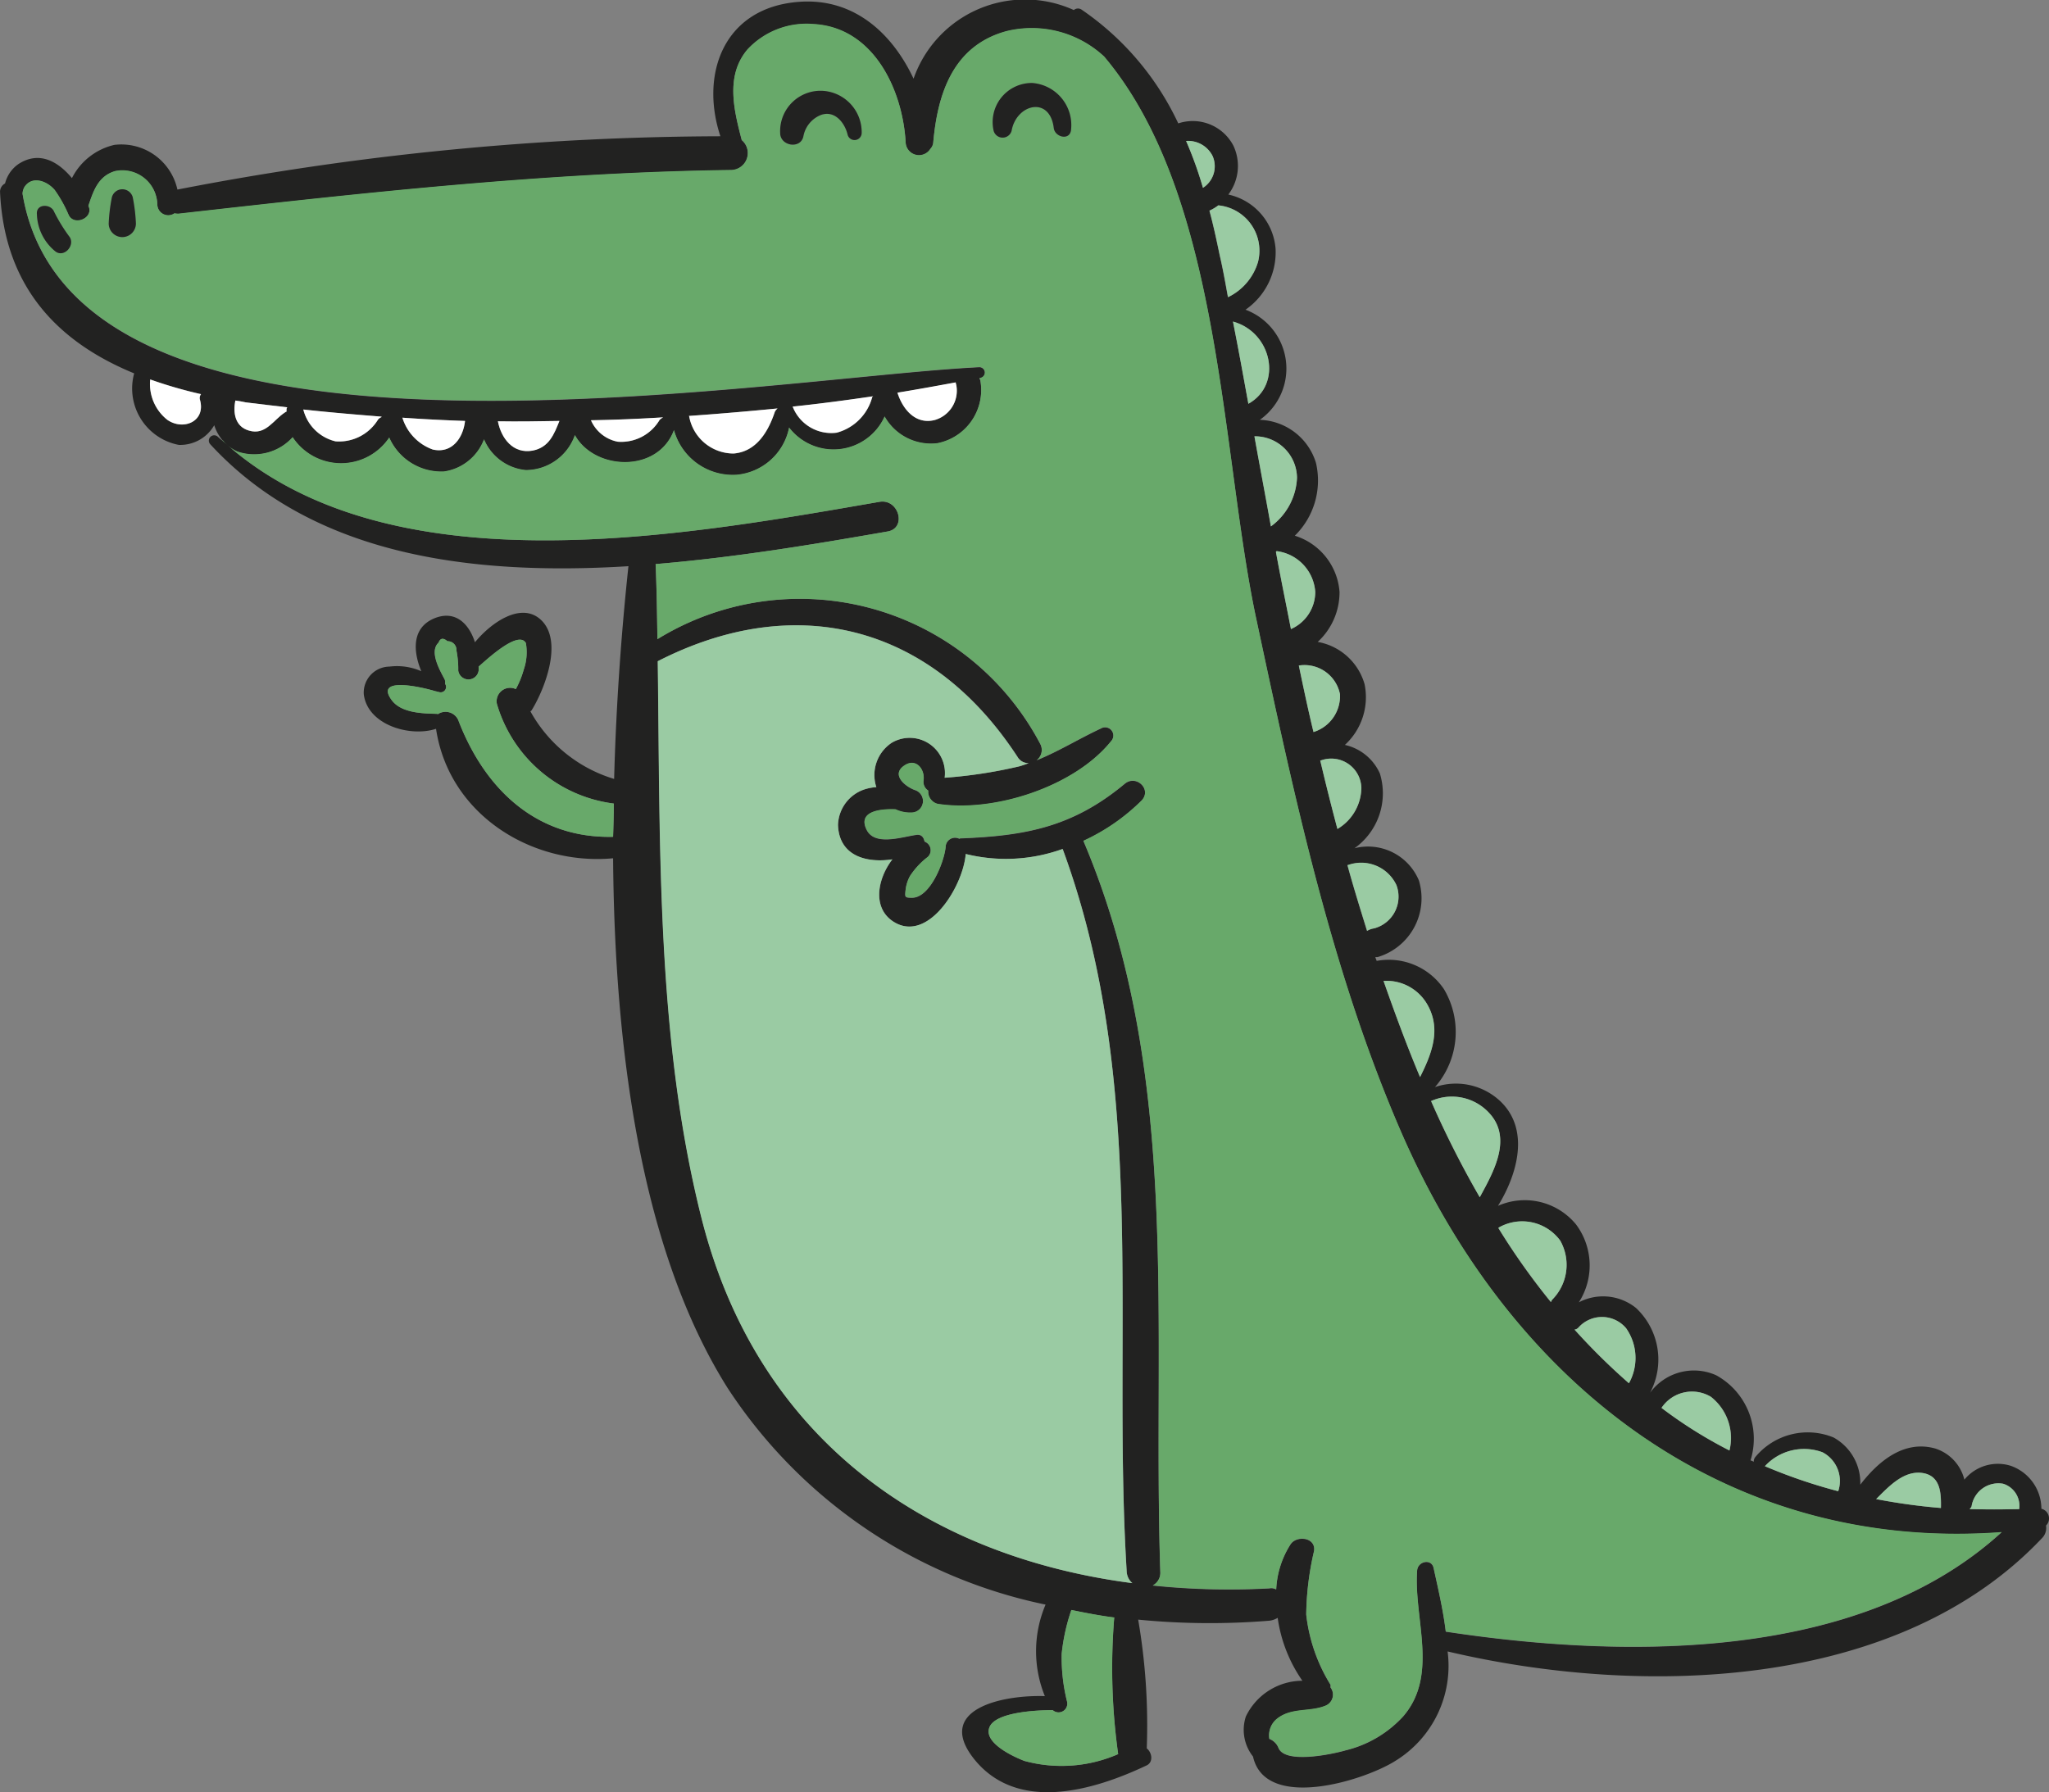 <svg xmlns="http://www.w3.org/2000/svg" width="99.523" height="87.073" viewBox="0 0 99.523 87.073">
  <rect x="0" y="0" width="99.523" height="87.073" fill="#808080" stroke="none"/>
  <defs>
    <style>
      .cls-1 {
        fill: #222221;
      }

      .cls-2 {
        fill: #9acba3;
      }

      .cls-3 {
        fill: #68a96a;
      }

      .cls-4 {
        fill: #fff;
      }
    </style>
  </defs>
  <g id="Group_18" data-name="Group 18" transform="translate(-62.683 -30.837)">
    <path id="Path_78" data-name="Path 78" class="cls-1" d="M148.406,102.071a25.867,25.867,0,0,0,3.562,1.216,1.571,1.571,0,0,0-.764-1.893A2.583,2.583,0,0,0,148.406,102.071Zm13.43,2.068a.483.483,0,0,1,.225.816.7.7,0,0,1-.208.625c-7.019,7.419-19.493,7.7-28.858,5.491a5.415,5.415,0,0,1-2.536,5.316c-1.53.972-6.324,2.449-6.915-.21a2.086,2.086,0,0,1-.348-1.945,3.057,3.057,0,0,1,2.746-1.737,7.056,7.056,0,0,1-1.2-3.057,1,1,0,0,1-.4.139,35.624,35.624,0,0,1-6.376-.052,30.27,30.27,0,0,1,.417,6.255c.26.208.331.677-.017.833-2.571,1.216-6.307,2.328-8.408-.364-1.843-2.382,1.424-3.076,3.475-3.007a5.791,5.791,0,0,1,.035-4.447A24.321,24.321,0,0,1,98.021,98.267c-4.222-6.707-5.49-16.488-5.559-25.731-3.944.366-7.975-2.12-8.6-6.29-1.268.417-3.336-.191-3.51-1.685A1.265,1.265,0,0,1,81.6,63.223a2.944,2.944,0,0,1,1.547.225c-.4-.954-.487-2.136.677-2.588,1.008-.383,1.651.314,1.928,1.181.783-.954,2.224-1.963,3.18-1.112,1.129,1.008.225,3.354-.417,4.4-.017.035-.052.052-.069.069a6.939,6.939,0,0,0,4.066,3.283c.1-3.717.364-7.244.695-10.336-7.593.469-15.306-.487-20.311-5.924a.259.259,0,0,1,.366-.366,2.2,2.2,0,0,0,.225.191c7.993,7.281,22.291,4.639,31.917,2.971.937-.156,1.337,1.287.381,1.443-3.387.591-7.279,1.251-11.258,1.582.052,1.216.069,2.432.087,3.648a13.194,13.194,0,0,1,18.591,5.089.625.625,0,0,1-.173.8c1.077-.435,2.049-1.043,3.127-1.547a.4.4,0,0,1,.487.625c-1.772,2.207-5.682,3.475-8.426,3.042a.612.612,0,0,1-.452-.644.5.5,0,0,1-.227-.5c.071-.537-.364-1.093-.92-.729-.695.452.052,1.043.5,1.2a.561.561,0,0,1-.139,1.095,1.655,1.655,0,0,1-.8-.156c-.816-.035-1.841.121-1.407.991.4.816,1.755.329,2.449.243.225-.017.329.139.366.331a.449.449,0,0,1,.156.747,3.714,3.714,0,0,0-.87.937,1.842,1.842,0,0,0-.208.662c-.035.364-.052.381.331.381.868-.017,1.545-1.737,1.614-2.467a.457.457,0,0,1,.66-.4c.017,0,.035-.017.054-.017,3.179-.121,5.472-.556,7.991-2.657.556-.452,1.32.277.818.816a9.8,9.8,0,0,1-2.832,1.963c4.812,11.346,3.335,23.472,3.735,35.5a.7.7,0,0,1-.366.677,35.94,35.94,0,0,0,5.664.139.5.5,0,0,1,.331.052,4.456,4.456,0,0,1,.695-2.188c.294-.452,1.233-.348,1.147.312a14.268,14.268,0,0,0-.383,3.094,8.2,8.2,0,0,0,1.164,3.387c.035.052.017.1.017.158a.58.58,0,0,1-.277.9c-.748.3-1.634.069-2.328.625a1.032,1.032,0,0,0-.366.974.78.78,0,0,1,.435.417c.294.833,2.675.312,3.265.139a5.57,5.57,0,0,0,2.8-1.651c1.737-2.015.5-4.743.677-7.088.035-.452.7-.591.8-.121.225,1.026.468,2.067.591,3.092,8.686,1.32,20.1,1.476,27-4.83-13.361.989-23.82-7.175-29.154-19.407-3.423-7.871-5.247-16.522-7.036-24.9-1.755-8.149-1.651-20.553-7.4-27.38a5.164,5.164,0,0,0-4.76-1.233c-2.588.712-3.335,3.04-3.544,5.42a.517.517,0,0,1-.139.294.649.649,0,0,1-1.2-.294c-.139-2.555-1.547-5.613-4.483-5.768a3.915,3.915,0,0,0-3.2,1.233c-1.077,1.268-.66,2.936-.279,4.4a.827.827,0,0,1-.5,1.459c-9.018.121-17.9,1.112-26.843,2.12a.865.865,0,0,1-.21-.017.531.531,0,0,1-.833-.417,1.7,1.7,0,0,0-2.049-1.634c-.835.244-1.06.974-1.3,1.685,0,.017.017.017.017.035.227.573-.712.956-.972.417a6.459,6.459,0,0,0-.677-1.216c-.383-.452-1.112-.714-1.478-.14a.719.719,0,0,0-.087.314c2.5,14.993,36.067,8.93,46.475,8.426a.265.265,0,0,1,.069.521c-.017.017-.035.017-.069.017.017.052.052.087.052.14a2.635,2.635,0,0,1-2.1,3.023,2.586,2.586,0,0,1-2.555-1.3,2.722,2.722,0,0,1-4.639.539,2.862,2.862,0,0,1-2.553,2.294,2.966,2.966,0,0,1-3.04-2.171c-.783,2.1-3.858,1.963-4.812.243a2.539,2.539,0,0,1-2.38,1.7,2.453,2.453,0,0,1-2.034-1.495,2.459,2.459,0,0,1-1.945,1.564,2.768,2.768,0,0,1-2.659-1.651,2.816,2.816,0,0,1-4.691-.017,2.517,2.517,0,0,1-2.692.695,1.96,1.96,0,0,1-.7-.539,2.1,2.1,0,0,1-.416-.747,1.905,1.905,0,0,1-1.72.956A2.789,2.789,0,0,1,69.2,48.977c-3.648-1.495-6.307-4.152-6.515-8.826a.455.455,0,0,1,.243-.4,1.63,1.63,0,0,1,.644-.939c1.006-.66,1.928-.139,2.605.679a3.083,3.083,0,0,1,2.068-1.616A2.789,2.789,0,0,1,71.3,40.047a139.742,139.742,0,0,1,26.374-2.59c-1.008-3.04.173-6.273,3.839-6.532,2.659-.191,4.518,1.547,5.543,3.735a5.735,5.735,0,0,1,7.783-3.335.314.314,0,0,1,.383-.017,13.75,13.75,0,0,1,4.691,5.524,2.227,2.227,0,0,1,2.675,1.077,2.308,2.308,0,0,1-.243,2.38,2.923,2.923,0,0,1,2.294,2.624,3.394,3.394,0,0,1-1.46,2.971,3.051,3.051,0,0,1,.695,5.351A2.95,2.95,0,0,1,126.6,53.32a3.759,3.759,0,0,1-1.026,3.544,3.1,3.1,0,0,1,2.172,2.728,3.279,3.279,0,0,1-1.06,2.432,2.89,2.89,0,0,1,2.276,2.051,3.142,3.142,0,0,1-.956,2.953,2.444,2.444,0,0,1,1.7,1.389,3.273,3.273,0,0,1-1.233,3.631,2.677,2.677,0,0,1,3.127,1.564,2.979,2.979,0,0,1-1.98,3.717c-.052.017-.087,0-.139.017a1.671,1.671,0,0,1,.069.175,3.232,3.232,0,0,1,3.267,1.372,4.066,4.066,0,0,1-.435,4.76,3.143,3.143,0,0,1,3.2.712c1.426,1.391.783,3.562-.139,5.056a3.222,3.222,0,0,1,3.787.9,3.322,3.322,0,0,1,.14,3.788,2.546,2.546,0,0,1,2.779.277,3.435,3.435,0,0,1,.679,4.118,2.64,2.64,0,0,1,3.213-.851,3.521,3.521,0,0,1,1.668,4.135.615.615,0,0,1,.156.069.35.35,0,0,1,.087-.243,3.3,3.3,0,0,1,3.788-.939,2.517,2.517,0,0,1,1.3,2.294c.868-1.129,2.12-2.19,3.648-1.755a2.124,2.124,0,0,1,1.408,1.511,2.1,2.1,0,0,1,2.24-.677A2.219,2.219,0,0,1,161.836,104.139Zm-1.077.017a1.124,1.124,0,0,0-.781-1.233,1.319,1.319,0,0,0-1.53,1.095c-.017.069-.069.087-.087.139C159.125,104.174,159.943,104.174,160.758,104.157Zm-3.8-.052c.017-.729-.017-1.564-.887-1.7-.92-.139-1.651.66-2.259,1.268A29.3,29.3,0,0,0,156.954,104.1Zm-10.269-2.8a2.543,2.543,0,0,0-.9-2.605,1.781,1.781,0,0,0-2.4.537A21.838,21.838,0,0,0,146.686,101.307ZM141.8,98.04a2.519,2.519,0,0,0-.139-2.675,1.53,1.53,0,0,0-2.311-.035.3.3,0,0,1-.192.1A30.988,30.988,0,0,0,141.8,98.04Zm-3.737-4.047a2.4,2.4,0,0,0,.4-2.884,2.293,2.293,0,0,0-2.988-.625.017.017,0,0,1-.017.017,33.6,33.6,0,0,0,2.553,3.6Zm-3.51-4.987c.662-1.216,1.6-2.85.469-4.083a2.46,2.46,0,0,0-2.832-.591A47.388,47.388,0,0,0,134.558,89.006Zm-2.9-5.838c.556-1.112,1.041-2.311.364-3.51a2.279,2.279,0,0,0-2.136-1.164C130.44,80.076,131.014,81.639,131.658,83.169Zm-2.224-7.227a1.594,1.594,0,0,0,1.077-2.1,1.89,1.89,0,0,0-2.345-.972h-.035c.295,1.076.625,2.136.954,3.2A.914.914,0,0,1,129.434,75.942Zm-1.789-4.83a2.359,2.359,0,0,0,1.164-2,1.463,1.463,0,0,0-1.947-1.337c-.017.017-.035,0-.052,0Q127.2,69.444,127.645,71.112ZM126.48,66.4a1.83,1.83,0,0,0,1.285-1.841,1.756,1.756,0,0,0-2-1.389C125.994,64.249,126.219,65.326,126.48,66.4Zm-1.095-5a1.974,1.974,0,0,0,1.181-1.807,2.148,2.148,0,0,0-1.876-1.98l-.035.035C124.882,58.9,125.141,60.149,125.386,61.4Zm-.974-4.987a3.089,3.089,0,0,0,1.268-2.361,2.038,2.038,0,0,0-2.067-2.016C123.873,53.495,124.152,54.953,124.412,56.412Zm-.625-12.855a2.211,2.211,0,0,0-1.928-2.746,2.221,2.221,0,0,1-.435.26c.191.7.348,1.426.5,2.172.156.66.277,1.355.4,2.032A2.769,2.769,0,0,0,123.787,43.557Zm-.469,6.9c1.685-.937,1.147-3.475-.747-3.995C122.832,47.778,123.075,49.116,123.317,50.453Zm-2.205-10.492a1.242,1.242,0,0,0,.468-1.547,1.33,1.33,0,0,0-1.285-.729A18.5,18.5,0,0,1,121.112,39.961Zm-3.423,67.792a.788.788,0,0,1-.279-.573c-.729-11.831,1.077-23.715-3.109-35.1a8.113,8.113,0,0,1-4.708.244c-.121,1.528-1.737,4.2-3.371,3.369-1.2-.625-.954-2.119-.191-3.109-1.251.191-2.59-.156-2.642-1.668a1.883,1.883,0,0,1,1.2-1.7,2.258,2.258,0,0,1,.662-.139A1.88,1.88,0,0,1,106,66.923a1.713,1.713,0,0,1,2.571,1.7,23.062,23.062,0,0,0,3.631-.556,4.508,4.508,0,0,0,.452-.156.6.6,0,0,1-.539-.294c-4.239-6.5-10.858-8.045-17.479-4.656.123,9.016-.069,18.329,2.12,27.034C99.464,100.768,107.7,106.45,117.689,107.753Zm-.887,1.685a.017.017,0,0,1,.017-.017c-.712-.087-1.407-.227-2.1-.366a9.551,9.551,0,0,0-.469,2.12,8.821,8.821,0,0,0,.26,2.328.424.424,0,0,1-.695.417c-.92,0-2.8.121-3.075.833-.3.747,1.147,1.424,1.7,1.634a6.864,6.864,0,0,0,4.552-.331A30.133,30.133,0,0,1,116.8,109.438Zm-8.757-58.185a1.48,1.48,0,0,0,1.077-1.737.257.257,0,0,1-.017-.1c-.937.173-1.876.346-2.832.5C106.518,50.7,107.126,51.461,108.046,51.253Zm-3.005-1.095c0-.035.035-.052.052-.069-1.3.191-2.605.364-3.908.5a2.013,2.013,0,0,0,2.136,1.268A2.432,2.432,0,0,0,105.04,50.159Zm-4.587.521c-1.424.139-2.865.26-4.308.364,0,.017.017.017.017.035a2.193,2.193,0,0,0,2.155,1.791c1.112-.088,1.685-1.077,2-2.016A.472.472,0,0,1,100.453,50.68Zm-5.732.556a.666.666,0,0,1,.173-.123c-1.164.071-2.345.123-3.51.14a1.789,1.789,0,0,0,1.3,1.043A2.163,2.163,0,0,0,94.721,51.236ZM92.462,71.493c.017-.556.035-1.077.035-1.616a6.8,6.8,0,0,1-5.682-4.847.654.654,0,0,1,.922-.712,4.445,4.445,0,0,0,.381-.939,2.577,2.577,0,0,0,.106-1.3c-.366-.643-1.912.818-2.276,1.129H85.93v.208a.5.5,0,0,1-.991,0,4.611,4.611,0,0,0-.087-.972.424.424,0,0,0-.435-.452c-.208-.173-.348-.156-.435.069-.468.435.069,1.355.3,1.789a.432.432,0,0,1,.017.21.262.262,0,0,1-.3.4.779.779,0,0,1-.139-.035h-.017c-.677-.208-2.954-.729-2.155.4.452.66,1.53.677,2.224.695a.06.06,0,0,1,.035.017.675.675,0,0,1,.991.279C86.259,69.269,88.814,71.58,92.462,71.493ZM89.855,51.288c-1.006.017-2,.035-2.988.017.158.816.729,1.6,1.685,1.424C89.351,52.573,89.6,51.931,89.855,51.288Zm-4.585,0c-1.026-.035-2.034-.087-3.042-.158a2.385,2.385,0,0,0,1.478,1.547C84.643,52.885,85.182,52.1,85.27,51.288ZM81.222,51.1l-.017-.019c-1.27-.1-2.538-.208-3.788-.346a2.117,2.117,0,0,0,1.564,1.547,2.215,2.215,0,0,0,2.067-1.06A.432.432,0,0,1,81.222,51.1ZM76.6,50.715c0-.035.017-.052.035-.087-.677-.087-1.374-.158-2.034-.244-.173-.035-.329-.069-.485-.087-.123.591-.019,1.268.66,1.46.816.243,1.181-.521,1.755-.887.017-.017.035-.017.069-.035Zm-5.786.521c.781.539,1.876.069,1.582-.974a.306.306,0,0,1,.052-.277,21.5,21.5,0,0,1-2.468-.714A2.215,2.215,0,0,0,70.814,51.236Z"/>
    <path id="Path_79" data-name="Path 79" class="cls-2" d="M119.532,72.468a1.124,1.124,0,0,1,.781,1.233c-.816.017-1.634.017-2.4,0,.017-.052.069-.069.087-.139A1.319,1.319,0,0,1,119.532,72.468Z" transform="translate(40.445 30.455)"/>
    <path id="Path_80" data-name="Path 80" class="cls-3" d="M130.291,85.373c5.334,12.231,15.793,20.4,29.154,19.407-6.9,6.305-18.313,6.15-27,4.83-.123-1.026-.366-2.067-.591-3.092-.1-.469-.766-.331-.8.121-.173,2.345,1.06,5.074-.677,7.088a5.57,5.57,0,0,1-2.8,1.651c-.591.173-2.971.695-3.265-.139a.78.78,0,0,0-.435-.417,1.032,1.032,0,0,1,.366-.974c.695-.556,1.58-.329,2.328-.625a.58.58,0,0,0,.277-.9c0-.054.017-.106-.017-.158a8.2,8.2,0,0,1-1.164-3.387,14.267,14.267,0,0,1,.383-3.094c.087-.66-.852-.764-1.147-.312a4.456,4.456,0,0,0-.695,2.188.5.5,0,0,0-.331-.052,35.94,35.94,0,0,1-5.664-.139.7.7,0,0,0,.366-.677c-.4-12.024,1.077-24.149-3.735-35.5a9.8,9.8,0,0,0,2.832-1.963c.5-.539-.262-1.268-.818-.816-2.519,2.1-4.812,2.536-7.991,2.657-.019,0-.036.017-.054.017a.457.457,0,0,0-.66.4c-.069.729-.747,2.449-1.614,2.467-.383,0-.366-.017-.331-.381a1.842,1.842,0,0,1,.208-.662,3.714,3.714,0,0,1,.87-.937.449.449,0,0,0-.156-.747c-.036-.192-.14-.348-.366-.331-.695.087-2.051.573-2.449-.243-.435-.87.591-1.025,1.407-.991a1.655,1.655,0,0,0,.8.156.561.561,0,0,0,.139-1.095c-.452-.156-1.2-.747-.5-1.2.556-.364.991.192.92.729a.5.5,0,0,0,.227.5.612.612,0,0,0,.452.644c2.744.433,6.654-.835,8.426-3.042a.4.4,0,0,0-.487-.625c-1.077.5-2.049,1.112-3.127,1.547a.625.625,0,0,0,.173-.8A13.194,13.194,0,0,0,94.153,61.4c-.017-1.216-.035-2.432-.087-3.648,3.979-.331,7.871-.991,11.258-1.582.956-.156.556-1.6-.381-1.443-9.626,1.668-23.924,4.31-31.917-2.971l.017-.017a1.96,1.96,0,0,0,.7.539,2.517,2.517,0,0,0,2.692-.695,2.816,2.816,0,0,0,4.691.017,2.768,2.768,0,0,0,2.659,1.651,2.459,2.459,0,0,0,1.945-1.564,2.453,2.453,0,0,0,2.034,1.495,2.539,2.539,0,0,0,2.38-1.7c.954,1.72,4.029,1.859,4.812-.243a2.966,2.966,0,0,0,3.04,2.171,2.862,2.862,0,0,0,2.553-2.294,2.722,2.722,0,0,0,4.639-.539,2.586,2.586,0,0,0,2.555,1.3,2.635,2.635,0,0,0,2.1-3.023c0-.054-.035-.088-.052-.14.035,0,.052,0,.069-.017a.265.265,0,0,0-.069-.521c-10.407.5-43.973,6.567-46.475-8.426a.719.719,0,0,1,.087-.314c.366-.573,1.095-.312,1.478.14a6.458,6.458,0,0,1,.677,1.216c.26.539,1.2.156.972-.417,0-.017-.017-.017-.017-.035.244-.712.469-1.441,1.3-1.685a1.7,1.7,0,0,1,2.049,1.634.531.531,0,0,0,.833.417.864.864,0,0,0,.21.017c8.947-1.008,17.825-2,26.843-2.12a.827.827,0,0,0,.5-1.459c-.381-1.46-.8-3.128.279-4.4a3.915,3.915,0,0,1,3.2-1.233c2.936.156,4.345,3.213,4.483,5.768a.649.649,0,0,0,1.2.294.517.517,0,0,0,.139-.294c.21-2.38.956-4.708,3.544-5.42a5.164,5.164,0,0,1,4.76,1.233c5.751,6.827,5.647,19.232,7.4,27.38C125.044,68.85,126.868,77.5,130.291,85.373ZM114.238,36.691a2.052,2.052,0,0,0-1.878-2.311,1.9,1.9,0,0,0-1.876,2.328.453.453,0,0,0,.87,0c.225-1.3,1.859-1.72,2.049-.14C113.455,37,114.152,37.2,114.238,36.691Zm-10.165.121a2.015,2.015,0,0,0-1.859-2.049,1.963,1.963,0,0,0-2.1,2.049c0,.643,1.006.8,1.129.156a1.386,1.386,0,0,1,.833-1.024c.677-.262,1.181.364,1.32.972A.347.347,0,0,0,104.073,36.812ZM67.5,41.207a.66.66,0,0,0,1.32,0,8.162,8.162,0,0,0-.156-1.285.525.525,0,0,0-1.008,0A8.159,8.159,0,0,0,67.5,41.207Zm-2.588,1.356c.416.312.954-.279.695-.695a8.03,8.03,0,0,1-.764-1.235c-.158-.4-.887-.4-.835.123A2.416,2.416,0,0,0,64.914,42.563Z" transform="translate(0.463 0.49)"/>
    <path id="Path_81" data-name="Path 81" class="cls-2" d="M117.547,72.157c.87.139.9.974.887,1.7a29.3,29.3,0,0,1-3.146-.435C115.9,72.817,116.627,72.018,117.547,72.157Z" transform="translate(38.521 30.245)"/>
    <path id="Path_82" data-name="Path 82" class="cls-2" d="M114.967,71.652a1.571,1.571,0,0,1,.764,1.893,25.867,25.867,0,0,1-3.562-1.216A2.583,2.583,0,0,1,114.967,71.652Z" transform="translate(36.237 29.742)"/>
    <path id="Path_83" data-name="Path 83" class="cls-2" d="M111.668,70.122a2.543,2.543,0,0,1,.9,2.605,21.837,21.837,0,0,1-3.3-2.068A1.781,1.781,0,0,1,111.668,70.122Z" transform="translate(34.115 28.58)"/>
    <path id="Path_84" data-name="Path 84" class="cls-2" d="M109.336,68.319a2.519,2.519,0,0,1,.139,2.675,30.987,30.987,0,0,1-2.642-2.605.305.305,0,0,0,.192-.1A1.53,1.53,0,0,1,109.336,68.319Z" transform="translate(32.329 27.047)"/>
    <path id="Path_85" data-name="Path 85" class="cls-2" d="M107.7,66.02a2.4,2.4,0,0,1-.4,2.884l-.052.1a33.593,33.593,0,0,1-2.553-3.6.017.017,0,0,0,.017-.017A2.293,2.293,0,0,1,107.7,66.02Z" transform="translate(30.765 25.089)"/>
    <path id="Path_86" data-name="Path 86" class="cls-2" d="M105.643,62.4c1.129,1.233.192,2.867-.469,4.083a47.386,47.386,0,0,1-2.363-4.674A2.46,2.46,0,0,1,105.643,62.4Z" transform="translate(29.384 22.522)"/>
    <path id="Path_87" data-name="Path 87" class="cls-2" d="M103.614,59.513c.677,1.2.192,2.4-.364,3.51-.644-1.53-1.218-3.092-1.772-4.674A2.279,2.279,0,0,1,103.614,59.513Z" transform="translate(28.408 20.146)"/>
    <path id="Path_88" data-name="Path 88" class="cls-2" d="M102.845,56.114a1.594,1.594,0,0,1-1.077,2.1.914.914,0,0,0-.348.121c-.329-1.06-.66-2.12-.954-3.2h.035A1.89,1.89,0,0,1,102.845,56.114Z" transform="translate(27.666 17.724)"/>
    <path id="Path_89" data-name="Path 89" class="cls-2" d="M101.7,53.548a2.359,2.359,0,0,1-1.164,2q-.444-1.668-.835-3.336c.017,0,.035.017.052,0A1.463,1.463,0,0,1,101.7,53.548Z" transform="translate(27.108 15.565)"/>
    <path id="Path_90" data-name="Path 90" class="cls-2" d="M101.1,50.9a1.83,1.83,0,0,1-1.285,1.841c-.262-1.076-.487-2.153-.712-3.231A1.756,1.756,0,0,1,101.1,50.9Z" transform="translate(26.668 13.662)"/>
    <path id="Path_91" data-name="Path 91" class="cls-2" d="M100.37,48.274a1.974,1.974,0,0,1-1.181,1.807c-.244-1.251-.5-2.5-.729-3.752l.035-.035A2.148,2.148,0,0,1,100.37,48.274Z" transform="translate(26.197 11.319)"/>
    <path id="Path_92" data-name="Path 92" class="cls-2" d="M99.924,45.091a3.089,3.089,0,0,1-1.268,2.361c-.26-1.459-.539-2.917-.8-4.377A2.038,2.038,0,0,1,99.924,45.091Z" transform="translate(25.757 8.96)"/>
    <path id="Path_93" data-name="Path 93" class="cls-2" d="M97.028,36.6a2.211,2.211,0,0,1,1.928,2.746A2.769,2.769,0,0,1,97.5,41.059c-.123-.677-.244-1.372-.4-2.032-.156-.747-.314-1.476-.5-2.172A2.222,2.222,0,0,0,97.028,36.6Z" transform="translate(24.831 4.216)"/>
    <path id="Path_94" data-name="Path 94" class="cls-2" d="M97.255,39.855c1.893.52,2.432,3.057.747,3.995C97.759,42.512,97.517,41.175,97.255,39.855Z" transform="translate(25.316 6.603)"/>
    <path id="Path_95" data-name="Path 95" class="cls-2" d="M97.226,35.519a1.242,1.242,0,0,1-.468,1.547,18.5,18.5,0,0,0-.818-2.276A1.33,1.33,0,0,1,97.226,35.519Z" transform="translate(24.354 2.895)"/>
    <path id="Path_96" data-name="Path 96" class="cls-2" d="M103.9,94.336a.788.788,0,0,0,.279.573c-9.99-1.3-18.225-6.984-20.936-17.756-2.19-8.7-2-18.017-2.12-27.034,6.621-3.388,13.24-1.843,17.479,4.656a.6.6,0,0,0,.539.294,4.5,4.5,0,0,1-.452.156,23.063,23.063,0,0,1-3.631.556,1.713,1.713,0,0,0-2.571-1.7,1.88,1.88,0,0,0-.747,2.155,2.259,2.259,0,0,0-.662.139,1.883,1.883,0,0,0-1.2,1.7c.052,1.512,1.391,1.859,2.642,1.668-.764.991-1.008,2.484.191,3.109,1.634.835,3.25-1.841,3.371-3.369a8.113,8.113,0,0,0,4.708-.244C104.982,70.622,103.175,82.505,103.9,94.336Z" transform="translate(13.506 12.843)"/>
    <path id="Path_97" data-name="Path 97" class="cls-3" d="M96.522,76.357a.017.017,0,0,0-.017.017,30.133,30.133,0,0,0,.192,6.619,6.864,6.864,0,0,1-4.552.331c-.556-.21-2-.887-1.7-1.634.277-.712,2.155-.833,3.075-.833a.424.424,0,0,0,.695-.417,8.821,8.821,0,0,1-.26-2.328,9.551,9.551,0,0,1,.469-2.12C95.115,76.13,95.81,76.27,96.522,76.357Z" transform="translate(20.298 33.064)"/>
    <path id="Path_98" data-name="Path 98" class="cls-1" d="M92.444,33.165a2.052,2.052,0,0,1,1.878,2.311c-.087.5-.783.312-.835-.123-.191-1.58-1.824-1.162-2.049.14a.453.453,0,0,1-.87,0A1.9,1.9,0,0,1,92.444,33.165Z" transform="translate(20.379 1.704)"/>
    <path id="Path_99" data-name="Path 99" class="cls-4" d="M90.7,41.664A1.48,1.48,0,0,1,89.619,43.4c-.92.208-1.528-.556-1.772-1.339.956-.156,1.9-.329,2.832-.5A.257.257,0,0,0,90.7,41.664Z" transform="translate(18.427 7.852)"/>
    <path id="Path_100" data-name="Path 100" class="cls-4" d="M88.817,41.951c-.017.017-.052.035-.052.069a2.432,2.432,0,0,1-1.72,1.7,2.013,2.013,0,0,1-2.136-1.268C86.212,42.315,87.514,42.142,88.817,41.951Z" transform="translate(16.275 8.138)"/>
    <path id="Path_101" data-name="Path 101" class="cls-1" d="M86.659,33.39a2.015,2.015,0,0,1,1.859,2.049.347.347,0,0,1-.677.1c-.139-.608-.643-1.233-1.32-.972a1.386,1.386,0,0,0-.833,1.024c-.123.643-1.129.487-1.129-.156A1.963,1.963,0,0,1,86.659,33.39Z" transform="translate(16.018 1.862)"/>
    <path id="Path_102" data-name="Path 102" class="cls-4" d="M82,42.656c1.443-.1,2.884-.225,4.308-.364a.472.472,0,0,0-.139.173c-.312.939-.885,1.928-2,2.016a2.193,2.193,0,0,1-2.155-1.791C82.017,42.673,82,42.673,82,42.656Z" transform="translate(14.145 8.388)"/>
    <path id="Path_103" data-name="Path 103" class="cls-4" d="M82.762,42.542a.666.666,0,0,0-.173.123,2.163,2.163,0,0,1-2.034,1.06,1.789,1.789,0,0,1-1.3-1.043C80.416,42.665,81.6,42.613,82.762,42.542Z" transform="translate(12.133 8.571)"/>
    <path id="Path_104" data-name="Path 104" class="cls-3" d="M84.533,56.757c0,.539-.017,1.06-.035,1.616-3.648.087-6.2-2.224-7.523-5.68a.675.675,0,0,0-.991-.279.061.061,0,0,0-.035-.017c-.695-.017-1.772-.035-2.224-.695-.8-1.129,1.478-.608,2.155-.4H75.9a.78.78,0,0,0,.139.035.262.262,0,0,0,.3-.4.432.432,0,0,0-.017-.21c-.227-.435-.764-1.355-.3-1.789.087-.225.227-.243.435-.069a.424.424,0,0,1,.435.452,4.611,4.611,0,0,1,.087.972.5.5,0,0,0,.991,0v-.208h.017c.364-.312,1.911-1.772,2.276-1.129a2.577,2.577,0,0,1-.106,1.3,4.446,4.446,0,0,1-.381.939.654.654,0,0,0-.922.712A6.8,6.8,0,0,0,84.533,56.757Z" transform="translate(7.963 13.12)"/>
    <path id="Path_105" data-name="Path 105" class="cls-4" d="M76.644,42.66c.991.017,1.982,0,2.988-.017-.26.643-.5,1.285-1.3,1.441C77.373,44.257,76.8,43.476,76.644,42.66Z" transform="translate(10.223 8.645)"/>
    <path id="Path_106" data-name="Path 106" class="cls-4" d="M73.966,42.552c1.008.071,2.016.123,3.042.158-.088.816-.627,1.6-1.564,1.389A2.385,2.385,0,0,1,73.966,42.552Z" transform="translate(8.262 8.578)"/>
    <path id="Path_107" data-name="Path 107" class="cls-4" d="M74.976,42.668l.017.019a.432.432,0,0,0-.175.121,2.216,2.216,0,0,1-2.067,1.06,2.117,2.117,0,0,1-1.564-1.547C72.439,42.461,73.707,42.565,74.976,42.668Z" transform="translate(6.228 8.41)"/>
    <path id="Path_108" data-name="Path 108" class="cls-4" d="M71.821,42.4c-.017.035-.035.052-.035.087v.121c-.035.017-.052.017-.069.035-.573.366-.939,1.129-1.755.887-.679-.192-.783-.87-.66-1.46.156.017.312.052.485.087C70.447,42.244,71.143,42.315,71.821,42.4Z" transform="translate(4.814 8.226)"/>
    <path id="Path_109" data-name="Path 109" class="cls-4" d="M69.312,42.47c.294,1.043-.8,1.512-1.582.974a2.215,2.215,0,0,1-.835-1.964,21.5,21.5,0,0,0,2.468.714A.306.306,0,0,0,69.312,42.47Z" transform="translate(3.084 7.793)"/>
    <path id="Path_110" data-name="Path 110" class="cls-1" d="M67.052,37.809a.66.66,0,0,1-1.32,0,8.158,8.158,0,0,1,.156-1.285.525.525,0,0,1,1.008,0A8.162,8.162,0,0,1,67.052,37.809Z" transform="translate(2.232 3.887)"/>
    <path id="Path_111" data-name="Path 111" class="cls-1" d="M65.316,38.131c.26.416-.279,1.006-.695.695a2.416,2.416,0,0,1-.9-1.807c-.052-.521.677-.521.835-.123A8.029,8.029,0,0,0,65.316,38.131Z" transform="translate(0.755 4.228)"/>
  </g>
</svg>

